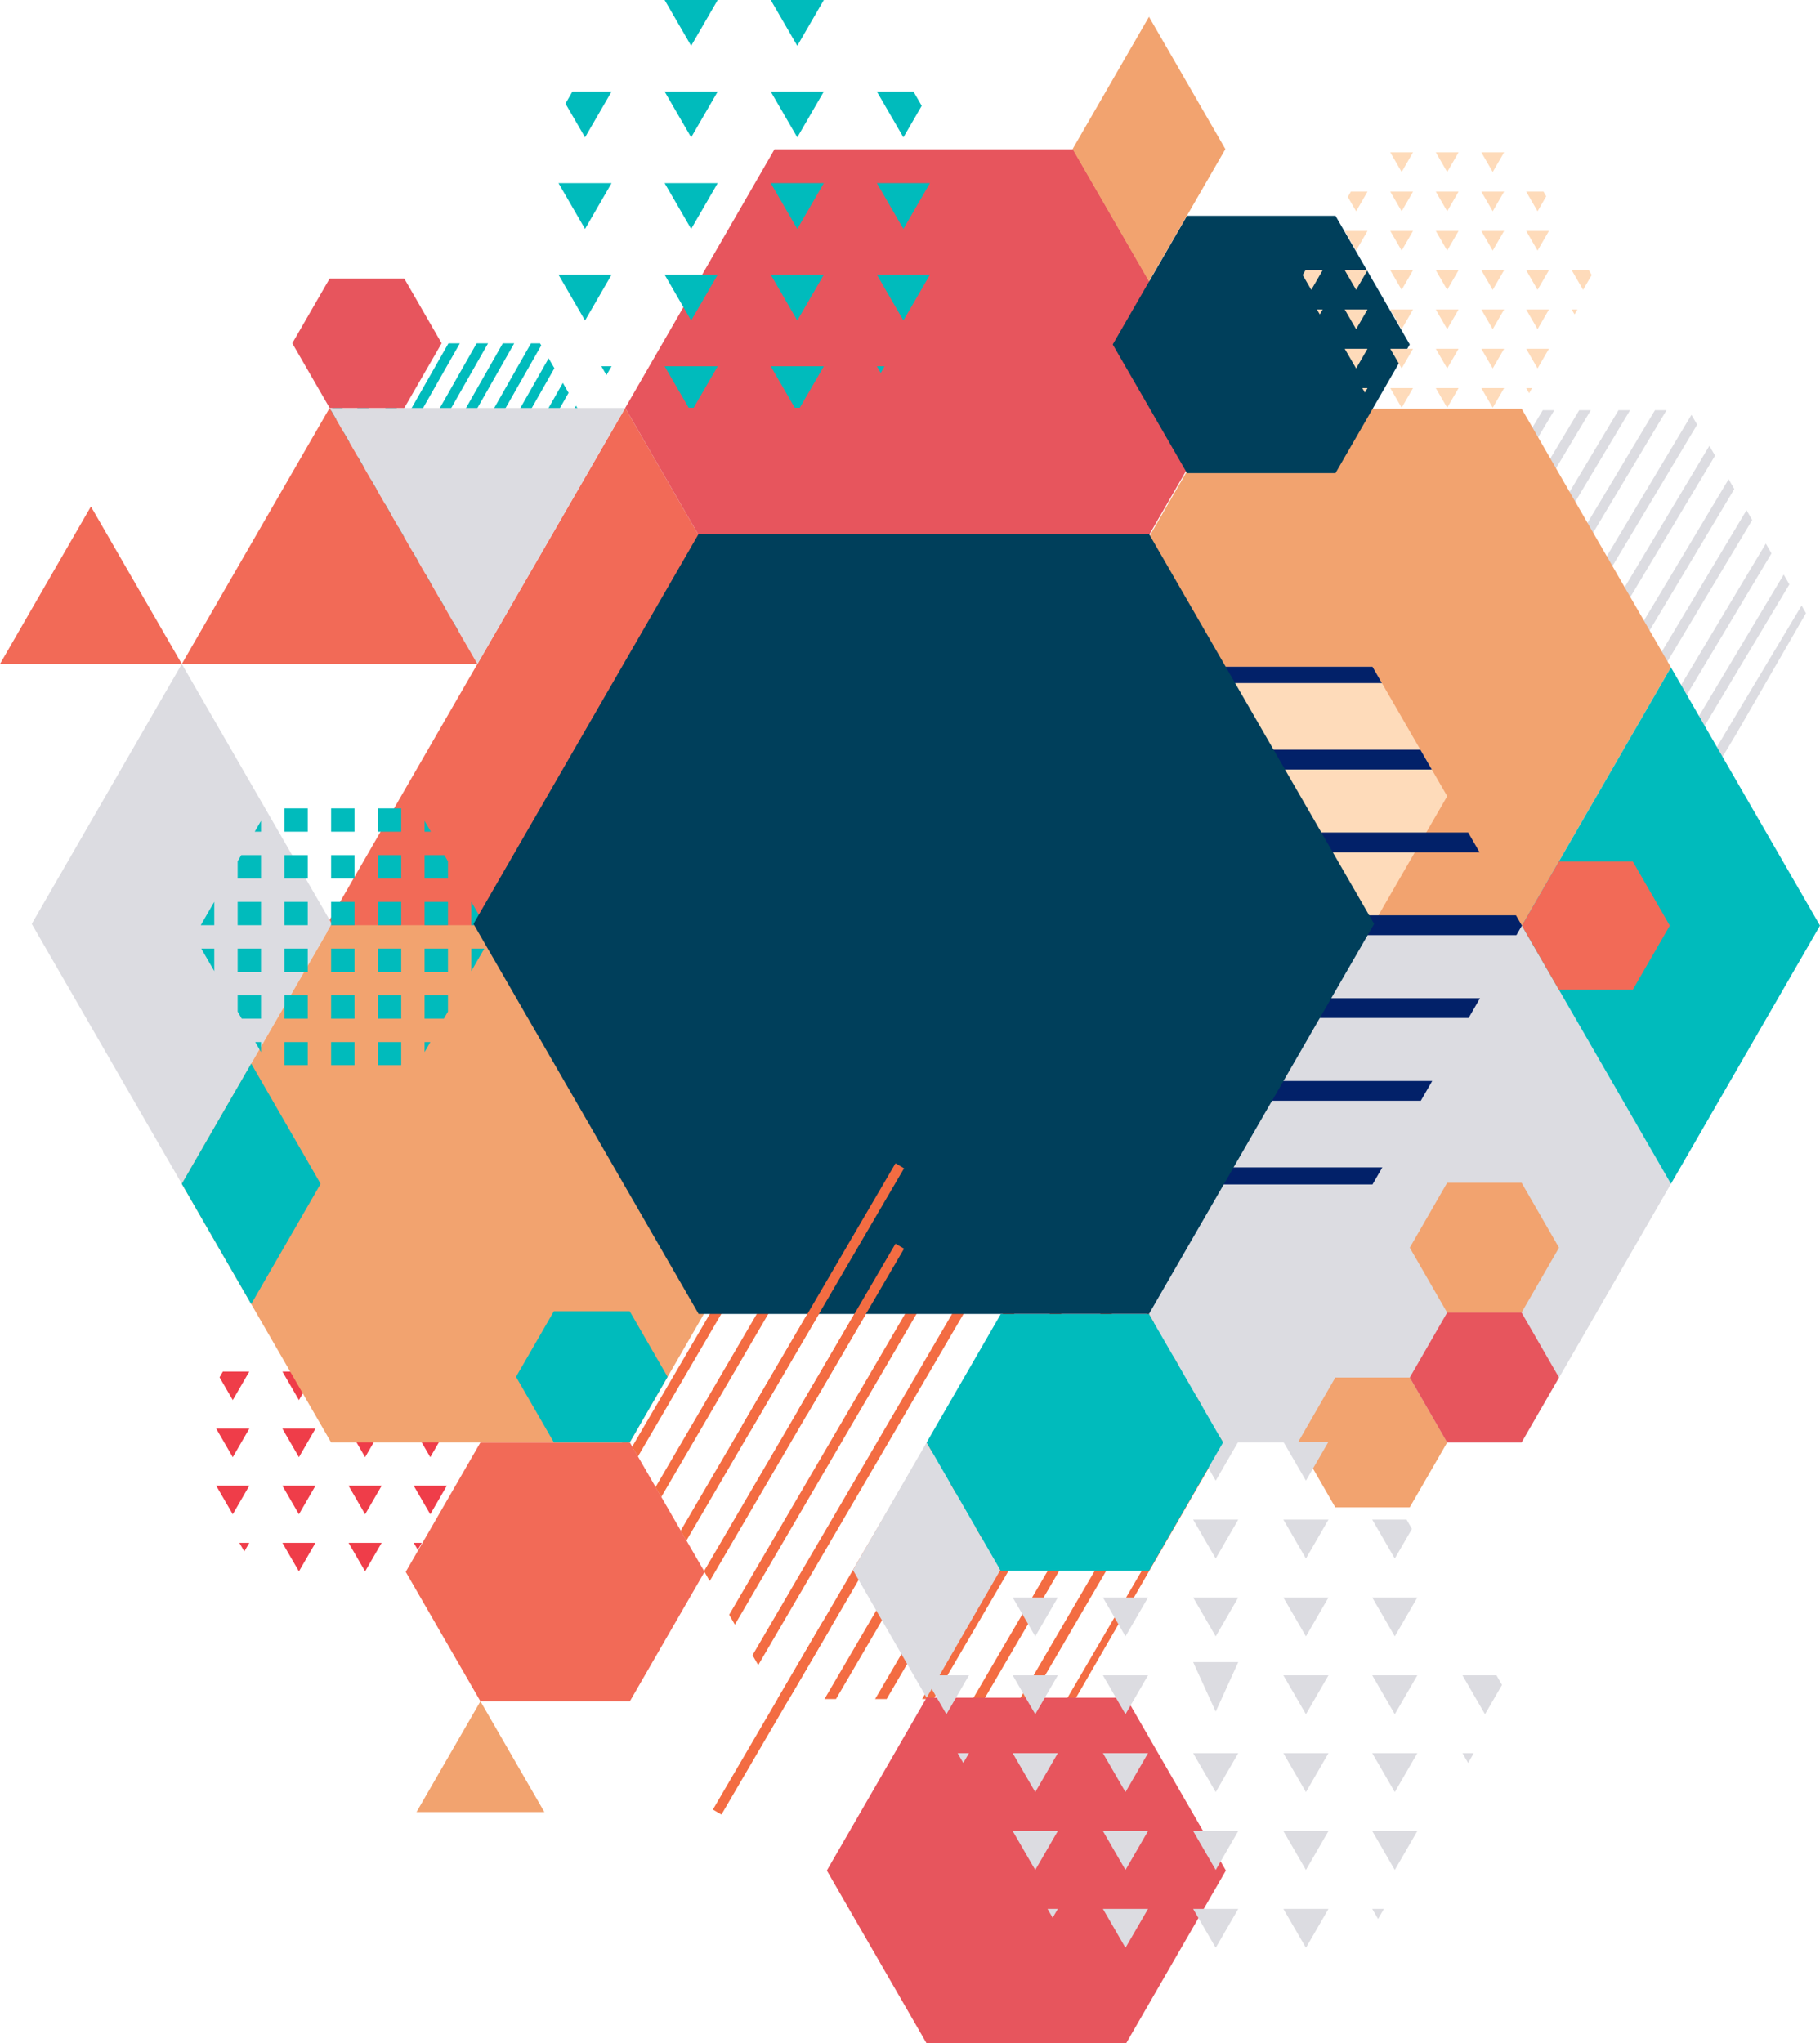 <?xml version="1.0" encoding="utf-8"?>
<!-- Generator: Adobe Illustrator 17.0.0, SVG Export Plug-In . SVG Version: 6.00 Build 0)  -->
<!DOCTYPE svg PUBLIC "-//W3C//DTD SVG 1.1//EN" "http://www.w3.org/Graphics/SVG/1.1/DTD/svg11.dtd">
<svg version="1.1" id="Layer_1" xmlns="http://www.w3.org/2000/svg" xmlns:xlink="http://www.w3.org/1999/xlink" x="0px" y="0px"
	 width="366.991px" height="411.979px" viewBox="0 0 366.991 411.979" enable-background="new 0 0 366.991 411.979"
	 xml:space="preserve">
<g>
	<g>
		<g>
			<defs>
				<polygon id="SVGID_1_" points="108.889,69.229 126.068,98.984 108.889,128.739 74.531,128.739 57.352,98.984 74.531,69.229 				
					"/>
			</defs>
			<clipPath id="SVGID_2_">
				<use xlink:href="#SVGID_1_"  overflow="visible"/>
			</clipPath>
			
				<line clip-path="url(#SVGID_2_)" fill="none" stroke="#00BBBC" stroke-width="2" stroke-miterlimit="10" x1="166.096" y1="92.349" x2="69.69" y2="261.757"/>
			
				<line clip-path="url(#SVGID_2_)" fill="none" stroke="#00BBBC" stroke-width="2" stroke-miterlimit="10" x1="157.817" y1="87.638" x2="61.412" y2="257.046"/>
			
				<line clip-path="url(#SVGID_2_)" fill="none" stroke="#00BBBC" stroke-width="2" stroke-miterlimit="10" x1="149.539" y1="82.927" x2="53.133" y2="252.335"/>
			
				<line clip-path="url(#SVGID_2_)" fill="none" stroke="#00BBBC" stroke-width="2" stroke-miterlimit="10" x1="141.26" y1="78.215" x2="44.854" y2="247.624"/>
			
				<line clip-path="url(#SVGID_2_)" fill="none" stroke="#00BBBC" stroke-width="2" stroke-miterlimit="10" x1="132.981" y1="73.504" x2="36.575" y2="242.912"/>
			
				<line clip-path="url(#SVGID_2_)" fill="none" stroke="#00BBBC" stroke-width="2" stroke-miterlimit="10" x1="199.854" y1="110.065" x2="103.448" y2="279.473"/>
			
				<line clip-path="url(#SVGID_2_)" fill="none" stroke="#00BBBC" stroke-width="2" stroke-miterlimit="10" x1="191.575" y1="105.354" x2="95.17" y2="274.762"/>
			
				<line clip-path="url(#SVGID_2_)" fill="none" stroke="#00BBBC" stroke-width="2" stroke-miterlimit="10" x1="183.296" y1="100.642" x2="86.891" y2="270.05"/>
			
				<line clip-path="url(#SVGID_2_)" fill="none" stroke="#00BBBC" stroke-width="2" stroke-miterlimit="10" x1="175.018" y1="95.931" x2="78.612" y2="265.339"/>
			
				<line clip-path="url(#SVGID_2_)" fill="none" stroke="#00BBBC" stroke-width="2" stroke-miterlimit="10" x1="169.76" y1="95.182" x2="73.354" y2="264.59"/>
			
				<line clip-path="url(#SVGID_2_)" fill="none" stroke="#00BBBC" stroke-width="2" stroke-miterlimit="10" x1="161.481" y1="90.471" x2="65.076" y2="259.878"/>
			
				<line clip-path="url(#SVGID_2_)" fill="none" stroke="#00BBBC" stroke-width="2" stroke-miterlimit="10" x1="153.203" y1="85.759" x2="56.797" y2="255.168"/>
			
				<line clip-path="url(#SVGID_2_)" fill="none" stroke="#00BBBC" stroke-width="2" stroke-miterlimit="10" x1="144.924" y1="81.048" x2="48.519" y2="250.456"/>
			
				<line clip-path="url(#SVGID_2_)" fill="none" stroke="#00BBBC" stroke-width="2" stroke-miterlimit="10" x1="136.645" y1="76.337" x2="40.239" y2="245.745"/>
			
				<line clip-path="url(#SVGID_2_)" fill="none" stroke="#00BBBC" stroke-width="2" stroke-miterlimit="10" x1="203.518" y1="112.898" x2="107.112" y2="282.305"/>
			
				<line clip-path="url(#SVGID_2_)" fill="none" stroke="#00BBBC" stroke-width="2" stroke-miterlimit="10" x1="195.239" y1="108.186" x2="98.833" y2="277.594"/>
			
				<line clip-path="url(#SVGID_2_)" fill="none" stroke="#00BBBC" stroke-width="2" stroke-miterlimit="10" x1="186.96" y1="103.475" x2="90.555" y2="272.883"/>
			
				<line clip-path="url(#SVGID_2_)" fill="none" stroke="#00BBBC" stroke-width="2" stroke-miterlimit="10" x1="178.682" y1="98.764" x2="82.276" y2="268.172"/>
			
				<line clip-path="url(#SVGID_2_)" fill="none" stroke="#00BBBC" stroke-width="2" stroke-miterlimit="10" x1="95.398" y1="53.238" x2="-1.007" y2="222.647"/>
			
				<line clip-path="url(#SVGID_2_)" fill="none" stroke="#00BBBC" stroke-width="2" stroke-miterlimit="10" x1="87.12" y1="48.527" x2="-9.286" y2="217.935"/>
			
				<line clip-path="url(#SVGID_2_)" fill="none" stroke="#00BBBC" stroke-width="2" stroke-miterlimit="10" x1="78.842" y1="43.816" x2="-17.565" y2="213.224"/>
			
				<line clip-path="url(#SVGID_2_)" fill="none" stroke="#00BBBC" stroke-width="2" stroke-miterlimit="10" x1="70.563" y1="39.105" x2="-25.843" y2="208.513"/>
			
				<line clip-path="url(#SVGID_2_)" fill="none" stroke="#00BBBC" stroke-width="2" stroke-miterlimit="10" x1="62.284" y1="34.394" x2="-34.122" y2="203.801"/>
			
				<line clip-path="url(#SVGID_2_)" fill="none" stroke="#00BBBC" stroke-width="2" stroke-miterlimit="10" x1="129.156" y1="70.954" x2="32.751" y2="240.362"/>
			
				<line clip-path="url(#SVGID_2_)" fill="none" stroke="#00BBBC" stroke-width="2" stroke-miterlimit="10" x1="120.878" y1="66.243" x2="24.472" y2="235.65"/>
			
				<line clip-path="url(#SVGID_2_)" fill="none" stroke="#00BBBC" stroke-width="2" stroke-miterlimit="10" x1="112.6" y1="61.531" x2="16.193" y2="230.94"/>
			
				<line clip-path="url(#SVGID_2_)" fill="none" stroke="#00BBBC" stroke-width="2" stroke-miterlimit="10" x1="104.32" y1="56.82" x2="7.914" y2="226.229"/>
			
				<line clip-path="url(#SVGID_2_)" fill="none" stroke="#00BBBC" stroke-width="2" stroke-miterlimit="10" x1="99.063" y1="56.071" x2="2.657" y2="225.479"/>
			
				<line clip-path="url(#SVGID_2_)" fill="none" stroke="#00BBBC" stroke-width="2" stroke-miterlimit="10" x1="90.784" y1="51.36" x2="-5.622" y2="220.768"/>
			
				<line clip-path="url(#SVGID_2_)" fill="none" stroke="#00BBBC" stroke-width="2" stroke-miterlimit="10" x1="82.506" y1="46.648" x2="-13.9" y2="216.057"/>
			
				<line clip-path="url(#SVGID_2_)" fill="none" stroke="#00BBBC" stroke-width="2" stroke-miterlimit="10" x1="74.227" y1="41.938" x2="-22.179" y2="211.345"/>
			
				<line clip-path="url(#SVGID_2_)" fill="none" stroke="#00BBBC" stroke-width="2" stroke-miterlimit="10" x1="65.948" y1="37.226" x2="-30.458" y2="206.634"/>
			
				<line clip-path="url(#SVGID_2_)" fill="none" stroke="#00BBBC" stroke-width="2" stroke-miterlimit="10" x1="124.542" y1="69.075" x2="28.136" y2="238.483"/>
			
				<line clip-path="url(#SVGID_2_)" fill="none" stroke="#00BBBC" stroke-width="2" stroke-miterlimit="10" x1="116.263" y1="64.364" x2="19.857" y2="233.772"/>
			
				<line clip-path="url(#SVGID_2_)" fill="none" stroke="#00BBBC" stroke-width="2" stroke-miterlimit="10" x1="107.984" y1="59.653" x2="11.578" y2="229.061"/>
		</g>
	</g>
	<polygon fill="#F26A57" points="126.068,291.99 186.615,187.12 126.068,82.25 65.521,187.12 	"/>
	<g>
		<g>
			<defs>
				<polygon id="SVGID_3_" points="340.538,82.706 364.164,123.627 340.538,164.548 293.286,164.548 269.661,123.627 
					293.286,82.706 				"/>
			</defs>
			<clipPath id="SVGID_4_">
				<use xlink:href="#SVGID_3_"  overflow="visible"/>
			</clipPath>
			
				<line clip-path="url(#SVGID_4_)" fill="none" stroke="#DCDCE1" stroke-width="2" stroke-miterlimit="10" x1="421.212" y1="117.025" x2="283.458" y2="346.985"/>
			
				<line clip-path="url(#SVGID_4_)" fill="none" stroke="#DCDCE1" stroke-width="2" stroke-miterlimit="10" x1="409.974" y1="110.293" x2="272.22" y2="340.253"/>
			
				<line clip-path="url(#SVGID_4_)" fill="none" stroke="#DCDCE1" stroke-width="2" stroke-miterlimit="10" x1="398.736" y1="103.561" x2="260.982" y2="333.522"/>
			
				<line clip-path="url(#SVGID_4_)" fill="none" stroke="#DCDCE1" stroke-width="2" stroke-miterlimit="10" x1="387.499" y1="96.829" x2="249.745" y2="326.79"/>
			
				<line clip-path="url(#SVGID_4_)" fill="none" stroke="#DCDCE1" stroke-width="2" stroke-miterlimit="10" x1="376.261" y1="90.098" x2="238.507" y2="320.058"/>
			
				<line clip-path="url(#SVGID_4_)" fill="none" stroke="#DCDCE1" stroke-width="2" stroke-miterlimit="10" x1="467.082" y1="142.419" x2="329.328" y2="372.38"/>
			
				<line clip-path="url(#SVGID_4_)" fill="none" stroke="#DCDCE1" stroke-width="2" stroke-miterlimit="10" x1="455.844" y1="135.688" x2="318.09" y2="365.648"/>
			
				<line clip-path="url(#SVGID_4_)" fill="none" stroke="#DCDCE1" stroke-width="2" stroke-miterlimit="10" x1="444.606" y1="128.956" x2="306.852" y2="358.916"/>
			
				<line clip-path="url(#SVGID_4_)" fill="none" stroke="#DCDCE1" stroke-width="2" stroke-miterlimit="10" x1="433.368" y1="122.224" x2="295.614" y2="352.184"/>
			
				<line clip-path="url(#SVGID_4_)" fill="none" stroke="#DCDCE1" stroke-width="2" stroke-miterlimit="10" x1="426.163" y1="121.032" x2="288.409" y2="350.992"/>
			
				<line clip-path="url(#SVGID_4_)" fill="none" stroke="#DCDCE1" stroke-width="2" stroke-miterlimit="10" x1="414.925" y1="114.3" x2="277.171" y2="344.261"/>
			
				<line clip-path="url(#SVGID_4_)" fill="none" stroke="#DCDCE1" stroke-width="2" stroke-miterlimit="10" x1="403.687" y1="107.568" x2="265.933" y2="337.529"/>
			
				<line clip-path="url(#SVGID_4_)" fill="none" stroke="#DCDCE1" stroke-width="2" stroke-miterlimit="10" x1="392.449" y1="100.837" x2="254.695" y2="330.797"/>
			
				<line clip-path="url(#SVGID_4_)" fill="none" stroke="#DCDCE1" stroke-width="2" stroke-miterlimit="10" x1="381.211" y1="94.105" x2="243.457" y2="324.065"/>
			
				<line clip-path="url(#SVGID_4_)" fill="none" stroke="#DCDCE1" stroke-width="2" stroke-miterlimit="10" x1="472.033" y1="146.427" x2="334.278" y2="376.387"/>
			
				<line clip-path="url(#SVGID_4_)" fill="none" stroke="#DCDCE1" stroke-width="2" stroke-miterlimit="10" x1="460.795" y1="139.695" x2="323.04" y2="369.655"/>
			
				<line clip-path="url(#SVGID_4_)" fill="none" stroke="#DCDCE1" stroke-width="2" stroke-miterlimit="10" x1="449.557" y1="132.963" x2="311.803" y2="362.923"/>
			
				<line clip-path="url(#SVGID_4_)" fill="none" stroke="#DCDCE1" stroke-width="2" stroke-miterlimit="10" x1="438.319" y1="126.231" x2="300.565" y2="356.191"/>
			
				<line clip-path="url(#SVGID_4_)" fill="none" stroke="#DCDCE1" stroke-width="2" stroke-miterlimit="10" x1="325.21" y1="61.079" x2="187.456" y2="291.04"/>
			
				<line clip-path="url(#SVGID_4_)" fill="none" stroke="#DCDCE1" stroke-width="2" stroke-miterlimit="10" x1="313.973" y1="54.347" x2="176.219" y2="284.308"/>
			
				<line clip-path="url(#SVGID_4_)" fill="none" stroke="#DCDCE1" stroke-width="2" stroke-miterlimit="10" x1="302.735" y1="47.615" x2="164.981" y2="277.576"/>
			
				<line clip-path="url(#SVGID_4_)" fill="none" stroke="#DCDCE1" stroke-width="2" stroke-miterlimit="10" x1="291.497" y1="40.884" x2="153.743" y2="270.844"/>
			
				<line clip-path="url(#SVGID_4_)" fill="none" stroke="#DCDCE1" stroke-width="2" stroke-miterlimit="10" x1="280.259" y1="34.152" x2="142.505" y2="264.112"/>
			
				<line clip-path="url(#SVGID_4_)" fill="none" stroke="#DCDCE1" stroke-width="2" stroke-miterlimit="10" x1="371.081" y1="86.474" x2="233.326" y2="316.434"/>
			
				<line clip-path="url(#SVGID_4_)" fill="none" stroke="#DCDCE1" stroke-width="2" stroke-miterlimit="10" x1="359.842" y1="79.742" x2="222.088" y2="309.702"/>
			
				<line clip-path="url(#SVGID_4_)" fill="none" stroke="#DCDCE1" stroke-width="2" stroke-miterlimit="10" x1="348.604" y1="73.01" x2="210.851" y2="302.97"/>
			
				<line clip-path="url(#SVGID_4_)" fill="none" stroke="#DCDCE1" stroke-width="2" stroke-miterlimit="10" x1="337.367" y1="66.278" x2="199.613" y2="296.238"/>
			
				<line clip-path="url(#SVGID_4_)" fill="none" stroke="#DCDCE1" stroke-width="2" stroke-miterlimit="10" x1="330.161" y1="65.087" x2="192.407" y2="295.047"/>
			
				<line clip-path="url(#SVGID_4_)" fill="none" stroke="#DCDCE1" stroke-width="2" stroke-miterlimit="10" x1="318.923" y1="58.354" x2="181.169" y2="288.315"/>
			
				<line clip-path="url(#SVGID_4_)" fill="none" stroke="#DCDCE1" stroke-width="2" stroke-miterlimit="10" x1="307.685" y1="51.623" x2="169.932" y2="281.583"/>
			
				<line clip-path="url(#SVGID_4_)" fill="none" stroke="#DCDCE1" stroke-width="2" stroke-miterlimit="10" x1="296.448" y1="44.891" x2="158.694" y2="274.851"/>
			
				<line clip-path="url(#SVGID_4_)" fill="none" stroke="#DCDCE1" stroke-width="2" stroke-miterlimit="10" x1="285.21" y1="38.159" x2="147.456" y2="268.119"/>
			
				<line clip-path="url(#SVGID_4_)" fill="none" stroke="#DCDCE1" stroke-width="2" stroke-miterlimit="10" x1="364.793" y1="83.749" x2="227.039" y2="313.709"/>
			
				<line clip-path="url(#SVGID_4_)" fill="none" stroke="#DCDCE1" stroke-width="2" stroke-miterlimit="10" x1="353.556" y1="77.017" x2="215.801" y2="306.978"/>
			
				<line clip-path="url(#SVGID_4_)" fill="none" stroke="#DCDCE1" stroke-width="2" stroke-miterlimit="10" x1="342.317" y1="70.285" x2="204.564" y2="300.246"/>
		</g>
	</g>
	<polygon fill="#F2A36F" points="306.825,82.409 336.931,134.555 306.825,186.7 246.613,186.7 216.507,134.555 246.613,82.409 	"/>
	<polygon fill="#FEDBBA" points="276.757,134.438 291.821,160.528 276.757,186.62 246.63,186.62 231.566,160.528 246.63,134.438 	
		"/>
	<g>
		<g>
			<defs>
				<polygon id="SVGID_5_" points="216.822,238.685 246.809,290.625 216.822,342.564 156.847,342.564 126.859,290.625 
					156.847,238.685 				"/>
			</defs>
			<clipPath id="SVGID_6_">
				<use xlink:href="#SVGID_5_"  overflow="visible"/>
			</clipPath>
			
				<line clip-path="url(#SVGID_6_)" fill="none" stroke="#F36C42" stroke-width="2" stroke-miterlimit="10" x1="324.149" y1="276.507" x2="148.624" y2="576.688"/>
			
				<line clip-path="url(#SVGID_6_)" fill="none" stroke="#F36C42" stroke-width="2" stroke-miterlimit="10" x1="309.479" y1="267.929" x2="133.954" y2="568.11"/>
			
				<line clip-path="url(#SVGID_6_)" fill="none" stroke="#F36C42" stroke-width="2" stroke-miterlimit="10" x1="294.81" y1="259.352" x2="119.284" y2="559.532"/>
			
				<line clip-path="url(#SVGID_6_)" fill="none" stroke="#F36C42" stroke-width="2" stroke-miterlimit="10" x1="280.141" y1="250.774" x2="104.615" y2="550.955"/>
			
				<line clip-path="url(#SVGID_6_)" fill="none" stroke="#F36C42" stroke-width="2" stroke-miterlimit="10" x1="265.471" y1="242.196" x2="89.945" y2="542.377"/>
			
				<line clip-path="url(#SVGID_6_)" fill="#022169" stroke="#007481" stroke-width="2" stroke-miterlimit="10" x1="383.997" y1="308.816" x2="208.471" y2="608.997"/>
			
				<line clip-path="url(#SVGID_6_)" fill="none" stroke="#F36C42" stroke-width="2" stroke-miterlimit="10" x1="369.328" y1="300.239" x2="193.802" y2="600.42"/>
			
				<line clip-path="url(#SVGID_6_)" fill="none" stroke="#F36C42" stroke-width="2" stroke-miterlimit="10" x1="354.658" y1="291.661" x2="179.132" y2="591.842"/>
			
				<line clip-path="url(#SVGID_6_)" fill="none" stroke="#F36C42" stroke-width="2" stroke-miterlimit="10" x1="339.989" y1="283.084" x2="164.463" y2="583.264"/>
			
				<line clip-path="url(#SVGID_6_)" fill="none" stroke="#F36C42" stroke-width="2" stroke-miterlimit="10" x1="330.625" y1="281.637" x2="155.1" y2="581.817"/>
			
				<line clip-path="url(#SVGID_6_)" fill="none" stroke="#F36C42" stroke-width="2" stroke-miterlimit="10" x1="315.957" y1="273.059" x2="140.431" y2="573.24"/>
			
				<line clip-path="url(#SVGID_6_)" fill="none" stroke="#F36C42" stroke-width="2" stroke-miterlimit="10" x1="301.287" y1="264.482" x2="125.761" y2="564.662"/>
			
				<line clip-path="url(#SVGID_6_)" fill="none" stroke="#F36C42" stroke-width="2" stroke-miterlimit="10" x1="286.617" y1="255.904" x2="111.092" y2="556.085"/>
			
				<line clip-path="url(#SVGID_6_)" fill="none" stroke="#F36C42" stroke-width="2" stroke-miterlimit="10" x1="271.948" y1="247.326" x2="96.422" y2="547.507"/>
			
				<line clip-path="url(#SVGID_6_)" fill="#022169" stroke="#007481" stroke-width="2" stroke-miterlimit="10" x1="390.474" y1="313.946" x2="214.948" y2="614.127"/>
			
				<line clip-path="url(#SVGID_6_)" fill="#022169" stroke="#007481" stroke-width="2" stroke-miterlimit="10" x1="375.804" y1="305.369" x2="200.278" y2="605.55"/>
			
				<line clip-path="url(#SVGID_6_)" fill="none" stroke="#F36C42" stroke-width="2" stroke-miterlimit="10" x1="361.135" y1="296.791" x2="185.609" y2="596.972"/>
			
				<line clip-path="url(#SVGID_6_)" fill="none" stroke="#F36C42" stroke-width="2" stroke-miterlimit="10" x1="346.465" y1="288.213" x2="170.939" y2="588.394"/>
			
				<line clip-path="url(#SVGID_6_)" fill="none" stroke="#F36C42" stroke-width="2" stroke-miterlimit="10" x1="198.854" y1="205.257" x2="23.328" y2="505.438"/>
			
				<line clip-path="url(#SVGID_6_)" fill="none" stroke="#F36C42" stroke-width="2" stroke-miterlimit="10" x1="184.185" y1="196.679" x2="8.659" y2="496.86"/>
			
				<line clip-path="url(#SVGID_6_)" fill="none" stroke="#F36C42" stroke-width="2" stroke-miterlimit="10" x1="169.515" y1="188.102" x2="-6.011" y2="488.282"/>
			
				<line clip-path="url(#SVGID_6_)" fill="none" stroke="#F36C42" stroke-width="2" stroke-miterlimit="10" x1="154.846" y1="179.524" x2="-20.68" y2="479.705"/>
			
				<line clip-path="url(#SVGID_6_)" fill="none" stroke="#F36C42" stroke-width="2" stroke-miterlimit="10" x1="140.176" y1="170.946" x2="-35.35" y2="471.127"/>
			
				<line clip-path="url(#SVGID_6_)" fill="none" stroke="#F36C42" stroke-width="2" stroke-miterlimit="10" x1="258.702" y1="237.566" x2="83.176" y2="537.747"/>
			
				<line clip-path="url(#SVGID_6_)" fill="none" stroke="#F36C42" stroke-width="2" stroke-miterlimit="10" x1="244.033" y1="228.989" x2="68.507" y2="529.169"/>
			
				<line clip-path="url(#SVGID_6_)" fill="none" stroke="#F36C42" stroke-width="2" stroke-miterlimit="10" x1="229.363" y1="220.411" x2="53.838" y2="520.592"/>
			
				<line clip-path="url(#SVGID_6_)" fill="none" stroke="#F36C42" stroke-width="2" stroke-miterlimit="10" x1="214.694" y1="211.834" x2="39.168" y2="512.014"/>
			
				<line clip-path="url(#SVGID_6_)" fill="none" stroke="#F36C42" stroke-width="2" stroke-miterlimit="10" x1="205.331" y1="210.387" x2="29.805" y2="510.567"/>
			
				<line clip-path="url(#SVGID_6_)" fill="none" stroke="#F36C42" stroke-width="2" stroke-miterlimit="10" x1="190.661" y1="201.809" x2="15.136" y2="501.99"/>
			
				<line clip-path="url(#SVGID_6_)" fill="none" stroke="#F36C42" stroke-width="2" stroke-miterlimit="10" x1="175.992" y1="193.232" x2="0.466" y2="493.412"/>
			
				<line clip-path="url(#SVGID_6_)" fill="none" stroke="#F36C42" stroke-width="2" stroke-miterlimit="10" x1="161.322" y1="184.653" x2="-14.203" y2="484.835"/>
			
				<line clip-path="url(#SVGID_6_)" fill="none" stroke="#F36C42" stroke-width="2" stroke-miterlimit="10" x1="146.653" y1="176.076" x2="-28.873" y2="476.257"/>
			
				<line clip-path="url(#SVGID_6_)" fill="none" stroke="#F36C42" stroke-width="2" stroke-miterlimit="10" x1="250.509" y1="234.119" x2="74.983" y2="534.299"/>
			
				<line clip-path="url(#SVGID_6_)" fill="none" stroke="#F36C42" stroke-width="2" stroke-miterlimit="10" x1="235.84" y1="225.541" x2="60.314" y2="525.722"/>
			
				<line clip-path="url(#SVGID_6_)" fill="none" stroke="#F36C42" stroke-width="2" stroke-miterlimit="10" x1="221.17" y1="216.963" x2="45.645" y2="517.144"/>
		</g>
	</g>
	<polygon fill="#DCDCE1" points="36.661,238.685 66.919,186.277 36.661,133.869 6.403,186.277 	"/>
	<polygon fill="#DCDCE1" points="96.266,133.869 126.068,82.25 66.464,82.25 	"/>
	<polygon fill="#F26A57" points="66.464,82.25 96.266,133.869 36.661,133.869 	"/>
	<polygon fill="#F26A57" points="18.331,102.12 36.661,133.869 0,133.869 	"/>
	<polygon fill="#F2A36F" points="96.878,343.017 109.771,365.35 83.984,365.35 	"/>
	<polygon fill="#DCDCE1" points="306.825,186.54 336.931,238.685 306.825,290.83 246.613,290.83 216.507,238.685 246.613,186.54 	
		"/>
	<polygon fill="#E7555D" points="216.386,30.105 246.492,82.25 216.386,134.395 156.174,134.395 126.068,82.25 156.174,30.105 	"/>
	<polygon fill="#E7555D" points="81.522,56.171 89.051,69.21 81.522,82.25 66.466,82.25 58.938,69.21 66.466,56.171 	"/>
	<polygon fill="#00BBBC" points="336.931,238.685 366.991,186.62 336.931,134.555 306.871,186.62 	"/>
	<polygon fill="#F26A57" points="329.247,173.701 336.705,186.62 329.247,199.538 314.329,199.538 306.871,186.62 314.329,173.701 	
		"/>
	<polygon fill="#003F5B" points="269.296,43.515 284.269,69.449 269.296,95.384 239.35,95.384 224.376,69.449 239.35,43.515 	"/>
	<polygon fill="#F2A36F" points="306.818,238.47 314.365,251.56 306.807,264.65 291.807,264.65 284.269,251.56 291.807,238.47 	"/>
	<polygon fill="#F2A36F" points="284.269,277.74 291.815,290.83 284.258,303.92 269.258,303.92 261.72,290.83 269.258,277.74 	"/>
	<polygon fill="#E7555D" points="306.818,264.65 314.365,277.74 306.807,290.83 291.807,290.83 284.269,277.74 291.807,264.65 	"/>
	<polygon fill="#DCDCE1" points="186.848,342.296 201.705,316.563 186.848,290.83 171.991,316.563 	"/>
	<polygon fill="#F2A36F" points="231.684,3.381 216.28,30.062 231.684,56.743 247.088,30.062 	"/>
	<polygon fill="#F26A57" points="96.875,343.017 81.811,316.923 96.875,290.83 127.006,290.83 142.071,316.923 127.006,343.017 	"/>
	<polygon fill="#E7555D" points="227.074,342.295 247.19,377.137 227.074,411.979 186.842,411.979 166.726,377.137 186.842,342.295 
			"/>
	<g>
		<g>
			<defs>
				<polygon id="SVGID_7_" points="81.669,264.921 96.681,290.922 81.669,316.923 51.646,316.923 36.634,290.922 51.646,264.921 
									"/>
			</defs>
			<clipPath id="SVGID_8_">
				<use xlink:href="#SVGID_7_"  overflow="visible"/>
			</clipPath>
			<polygon clip-path="url(#SVGID_8_)" fill="#EF3D49" points="103.44,265.021 96.769,265.021 100.104,270.776 			"/>
			<polygon clip-path="url(#SVGID_8_)" fill="#EF3D49" points="90.098,265.021 83.426,265.021 86.762,270.776 			"/>
			<polygon clip-path="url(#SVGID_8_)" fill="#EF3D49" points="76.956,265.021 70.285,265.021 73.621,270.776 			"/>
			<polygon clip-path="url(#SVGID_8_)" fill="#EF3D49" points="63.613,265.021 56.942,265.021 60.277,270.776 			"/>
			<polygon clip-path="url(#SVGID_8_)" fill="#EF3D49" points="50.271,265.021 43.6,265.021 46.935,270.776 			"/>
			<polygon clip-path="url(#SVGID_8_)" fill="#EF3D49" points="36.928,265.021 30.256,265.021 33.592,270.776 			"/>
			<polygon clip-path="url(#SVGID_8_)" fill="#EF3D49" points="23.787,265.021 17.115,265.021 20.451,270.776 			"/>
			<polygon clip-path="url(#SVGID_8_)" fill="#EF3D49" points="10.443,265.021 3.772,265.021 7.108,270.776 			"/>
			<polygon clip-path="url(#SVGID_8_)" fill="#EF3D49" points="103.44,276.532 96.769,276.532 100.104,282.288 			"/>
			<polygon clip-path="url(#SVGID_8_)" fill="#EF3D49" points="90.098,276.532 83.426,276.532 86.762,282.288 			"/>
			<polygon clip-path="url(#SVGID_8_)" fill="#EF3D49" points="76.956,276.532 70.285,276.532 73.621,282.288 			"/>
			<polygon clip-path="url(#SVGID_8_)" fill="#EF3D49" points="63.613,276.532 56.942,276.532 60.277,282.288 			"/>
			<polygon clip-path="url(#SVGID_8_)" fill="#EF3D49" points="50.271,276.532 43.6,276.532 46.935,282.288 			"/>
			<polygon clip-path="url(#SVGID_8_)" fill="#EF3D49" points="36.928,276.532 30.256,276.532 33.592,282.288 			"/>
			<polygon clip-path="url(#SVGID_8_)" fill="#EF3D49" points="23.787,276.532 17.115,276.532 20.451,282.288 			"/>
			<polygon clip-path="url(#SVGID_8_)" fill="#EF3D49" points="10.443,276.532 3.772,276.532 7.108,282.288 			"/>
			<polygon clip-path="url(#SVGID_8_)" fill="#EF3D49" points="103.44,288.045 96.769,288.045 100.104,293.8 			"/>
			<polygon clip-path="url(#SVGID_8_)" fill="#EF3D49" points="90.098,288.045 83.426,288.045 86.762,293.8 			"/>
			<polygon clip-path="url(#SVGID_8_)" fill="#EF3D49" points="76.956,288.045 70.285,288.045 73.62,293.8 			"/>
			<polygon clip-path="url(#SVGID_8_)" fill="#EF3D49" points="63.613,288.045 56.942,288.045 60.277,293.8 			"/>
			<polygon clip-path="url(#SVGID_8_)" fill="#EF3D49" points="50.271,288.045 43.6,288.045 46.935,293.8 			"/>
			<polygon clip-path="url(#SVGID_8_)" fill="#EF3D49" points="36.928,288.045 30.256,288.045 33.592,293.8 			"/>
			<polygon clip-path="url(#SVGID_8_)" fill="#EF3D49" points="23.787,288.045 17.115,288.045 20.451,293.8 			"/>
			<polygon clip-path="url(#SVGID_8_)" fill="#EF3D49" points="10.443,288.045 3.772,288.045 7.108,293.8 			"/>
			<polygon clip-path="url(#SVGID_8_)" fill="#EF3D49" points="103.44,299.557 96.769,299.557 100.104,305.313 			"/>
			<polygon clip-path="url(#SVGID_8_)" fill="#EF3D49" points="90.098,299.557 83.426,299.557 86.762,305.313 			"/>
			<polygon clip-path="url(#SVGID_8_)" fill="#EF3D49" points="76.956,299.557 70.285,299.557 73.621,305.313 			"/>
			<polygon clip-path="url(#SVGID_8_)" fill="#EF3D49" points="63.613,299.557 56.942,299.557 60.277,305.313 			"/>
			<polygon clip-path="url(#SVGID_8_)" fill="#EF3D49" points="50.271,299.557 43.6,299.557 46.935,305.313 			"/>
			<polygon clip-path="url(#SVGID_8_)" fill="#EF3D49" points="36.928,299.557 30.256,299.557 33.592,305.313 			"/>
			<polygon clip-path="url(#SVGID_8_)" fill="#EF3D49" points="23.787,299.557 17.115,299.557 20.451,305.313 			"/>
			<polygon clip-path="url(#SVGID_8_)" fill="#EF3D49" points="10.443,299.557 3.772,299.557 7.108,305.313 			"/>
			<polygon clip-path="url(#SVGID_8_)" fill="#EF3D49" points="103.44,311.068 96.769,311.068 100.104,316.824 			"/>
			<polygon clip-path="url(#SVGID_8_)" fill="#EF3D49" points="90.098,311.068 83.426,311.068 86.762,316.824 			"/>
			<polygon clip-path="url(#SVGID_8_)" fill="#EF3D49" points="76.956,311.068 70.285,311.068 73.621,316.824 			"/>
			<polygon clip-path="url(#SVGID_8_)" fill="#EF3D49" points="63.613,311.068 56.942,311.068 60.277,316.824 			"/>
			<polygon clip-path="url(#SVGID_8_)" fill="#EF3D49" points="50.271,311.068 43.6,311.068 46.935,316.824 			"/>
			<polygon clip-path="url(#SVGID_8_)" fill="#EF3D49" points="36.928,311.068 30.256,311.068 33.592,316.824 			"/>
			<polygon clip-path="url(#SVGID_8_)" fill="#EF3D49" points="23.787,311.068 17.115,311.068 20.451,316.824 			"/>
			<polygon clip-path="url(#SVGID_8_)" fill="#EF3D49" points="10.443,311.068 3.772,311.068 7.108,316.824 			"/>
			<polygon clip-path="url(#SVGID_8_)" fill="#EF3D49" points="103.44,322.58 96.769,322.58 100.104,328.336 			"/>
			<polygon clip-path="url(#SVGID_8_)" fill="#EF3D49" points="90.098,322.58 83.426,322.58 86.762,328.336 			"/>
			<polygon clip-path="url(#SVGID_8_)" fill="#EF3D49" points="76.956,322.58 70.285,322.58 73.62,328.336 			"/>
			<polygon clip-path="url(#SVGID_8_)" fill="#EF3D49" points="63.613,322.58 56.942,322.58 60.277,328.336 			"/>
			<polygon clip-path="url(#SVGID_8_)" fill="#EF3D49" points="50.271,322.58 43.6,322.58 46.935,328.336 			"/>
			<polygon clip-path="url(#SVGID_8_)" fill="#EF3D49" points="36.928,322.58 30.256,322.58 33.592,328.336 			"/>
			<polygon clip-path="url(#SVGID_8_)" fill="#EF3D49" points="23.787,322.58 17.115,322.58 20.451,328.336 			"/>
			<polygon clip-path="url(#SVGID_8_)" fill="#EF3D49" points="10.443,322.58 3.772,322.58 7.108,328.336 			"/>
			<polygon clip-path="url(#SVGID_8_)" fill="#EF3D49" points="103.44,334.092 96.769,334.092 100.104,339.848 			"/>
			<polygon clip-path="url(#SVGID_8_)" fill="#EF3D49" points="90.098,334.092 83.426,334.092 86.762,339.848 			"/>
			<polygon clip-path="url(#SVGID_8_)" fill="#EF3D49" points="76.956,334.092 70.285,334.092 73.621,339.848 			"/>
			<polygon clip-path="url(#SVGID_8_)" fill="#EF3D49" points="63.613,334.092 56.942,334.092 60.277,339.848 			"/>
			<polygon clip-path="url(#SVGID_8_)" fill="#EF3D49" points="50.271,334.092 43.6,334.092 46.935,339.848 			"/>
			<polygon clip-path="url(#SVGID_8_)" fill="#EF3D49" points="36.928,334.092 30.256,334.092 33.592,339.848 			"/>
			<polygon clip-path="url(#SVGID_8_)" fill="#EF3D49" points="23.787,334.092 17.115,334.092 20.451,339.848 			"/>
			<polygon clip-path="url(#SVGID_8_)" fill="#EF3D49" points="10.443,334.092 3.772,334.092 7.108,339.848 			"/>
			<polygon clip-path="url(#SVGID_8_)" fill="#EF3D49" points="103.44,345.605 96.769,345.605 100.104,351.36 			"/>
			<polygon clip-path="url(#SVGID_8_)" fill="#EF3D49" points="90.098,345.605 83.426,345.605 86.762,351.36 			"/>
			<polygon clip-path="url(#SVGID_8_)" fill="#EF3D49" points="76.956,345.605 70.285,345.605 73.621,351.36 			"/>
			<polygon clip-path="url(#SVGID_8_)" fill="#EF3D49" points="63.613,345.605 56.942,345.605 60.277,351.36 			"/>
			<polygon clip-path="url(#SVGID_8_)" fill="#EF3D49" points="50.271,345.605 43.6,345.605 46.935,351.36 			"/>
			<polygon clip-path="url(#SVGID_8_)" fill="#EF3D49" points="36.928,345.605 30.256,345.605 33.592,351.36 			"/>
			<polygon clip-path="url(#SVGID_8_)" fill="#EF3D49" points="23.787,345.605 17.115,345.605 20.451,351.36 			"/>
			<polygon clip-path="url(#SVGID_8_)" fill="#EF3D49" points="10.443,345.605 3.772,345.605 7.108,351.36 			"/>
			<polygon clip-path="url(#SVGID_8_)" fill="#EF3D49" points="103.44,357.116 96.769,357.116 100.104,362.872 			"/>
			<polygon clip-path="url(#SVGID_8_)" fill="#EF3D49" points="90.098,357.116 83.426,357.116 86.762,362.872 			"/>
			<polygon clip-path="url(#SVGID_8_)" fill="#EF3D49" points="76.956,357.116 70.285,357.116 73.621,362.872 			"/>
			<polygon clip-path="url(#SVGID_8_)" fill="#EF3D49" points="63.613,357.116 56.942,357.116 60.277,362.872 			"/>
			<polygon clip-path="url(#SVGID_8_)" fill="#EF3D49" points="50.271,357.116 43.6,357.116 46.935,362.872 			"/>
			<polygon clip-path="url(#SVGID_8_)" fill="#EF3D49" points="36.928,357.116 30.256,357.116 33.592,362.872 			"/>
			<polygon clip-path="url(#SVGID_8_)" fill="#EF3D49" points="23.787,357.116 17.115,357.116 20.451,362.872 			"/>
			<polygon clip-path="url(#SVGID_8_)" fill="#EF3D49" points="10.443,357.116 3.772,357.116 7.108,362.872 			"/>
			<polygon clip-path="url(#SVGID_8_)" fill="#EF3D49" points="103.44,368.628 96.769,368.628 100.104,374.384 			"/>
			<polygon clip-path="url(#SVGID_8_)" fill="#EF3D49" points="90.098,368.628 83.426,368.628 86.762,374.384 			"/>
			<polygon clip-path="url(#SVGID_8_)" fill="#EF3D49" points="76.956,368.628 70.285,368.628 73.621,374.384 			"/>
			<polygon clip-path="url(#SVGID_8_)" fill="#EF3D49" points="63.613,368.628 56.942,368.628 60.277,374.384 			"/>
			<polygon clip-path="url(#SVGID_8_)" fill="#EF3D49" points="50.271,368.628 43.6,368.628 46.935,374.384 			"/>
			<polygon clip-path="url(#SVGID_8_)" fill="#EF3D49" points="36.928,368.628 30.256,368.628 33.592,374.384 			"/>
			<polygon clip-path="url(#SVGID_8_)" fill="#EF3D49" points="23.787,368.628 17.115,368.628 20.451,374.384 			"/>
			<polygon clip-path="url(#SVGID_8_)" fill="#EF3D49" points="10.443,368.628 3.772,368.628 7.108,374.384 			"/>
			<polygon clip-path="url(#SVGID_8_)" fill="#EF3D49" points="103.44,380.14 96.769,380.14 100.104,385.896 			"/>
			<polygon clip-path="url(#SVGID_8_)" fill="#EF3D49" points="90.098,380.14 83.426,380.14 86.762,385.896 			"/>
			<polygon clip-path="url(#SVGID_8_)" fill="#EF3D49" points="76.956,380.14 70.285,380.14 73.621,385.896 			"/>
			<polygon clip-path="url(#SVGID_8_)" fill="#EF3D49" points="63.613,380.14 56.942,380.14 60.277,385.896 			"/>
			<polygon clip-path="url(#SVGID_8_)" fill="#EF3D49" points="50.271,380.14 43.6,380.14 46.935,385.896 			"/>
			<polygon clip-path="url(#SVGID_8_)" fill="#EF3D49" points="36.928,380.14 30.256,380.14 33.592,385.896 			"/>
			<polygon clip-path="url(#SVGID_8_)" fill="#EF3D49" points="23.787,380.14 17.115,380.14 20.451,385.896 			"/>
			<polygon clip-path="url(#SVGID_8_)" fill="#EF3D49" points="10.443,380.14 3.772,380.14 7.108,385.896 			"/>
		</g>
	</g>
	<g>
		<defs>
			<polygon id="SVGID_9_" points="306.667,30.716 321.518,56.44 306.667,82.164 276.963,82.164 262.112,56.44 276.963,30.716 			"/>
		</defs>
		<clipPath id="SVGID_10_">
			<use xlink:href="#SVGID_9_"  overflow="visible"/>
		</clipPath>
		<polygon clip-path="url(#SVGID_10_)" fill="#FEDBBA" points="303.292,30.716 298.701,30.716 300.997,34.677 		"/>
		<polygon clip-path="url(#SVGID_10_)" fill="#FEDBBA" points="294.11,30.716 289.52,30.716 291.815,34.677 		"/>
		<polygon clip-path="url(#SVGID_10_)" fill="#FEDBBA" points="284.929,30.716 280.339,30.716 282.634,34.677 		"/>
		<polygon clip-path="url(#SVGID_10_)" fill="#FEDBBA" points="312.334,38.638 307.744,38.638 310.039,42.599 		"/>
		<polygon clip-path="url(#SVGID_10_)" fill="#FEDBBA" points="303.292,38.638 298.701,38.638 300.997,42.599 		"/>
		<polygon clip-path="url(#SVGID_10_)" fill="#FEDBBA" points="294.11,38.638 289.52,38.638 291.815,42.599 		"/>
		<polygon clip-path="url(#SVGID_10_)" fill="#FEDBBA" points="284.929,38.638 280.339,38.638 282.634,42.599 		"/>
		<polygon clip-path="url(#SVGID_10_)" fill="#FEDBBA" points="275.748,38.638 271.157,38.638 273.453,42.599 		"/>
		<polygon clip-path="url(#SVGID_10_)" fill="#FEDBBA" points="321.515,46.559 316.925,46.559 319.22,50.52 		"/>
		<polygon clip-path="url(#SVGID_10_)" fill="#FEDBBA" points="312.334,46.559 307.744,46.559 310.039,50.52 		"/>
		<polygon clip-path="url(#SVGID_10_)" fill="#FEDBBA" points="303.292,46.559 298.701,46.559 300.997,50.52 		"/>
		<polygon clip-path="url(#SVGID_10_)" fill="#FEDBBA" points="294.11,46.559 289.52,46.559 291.815,50.52 		"/>
		<polygon clip-path="url(#SVGID_10_)" fill="#FEDBBA" points="284.929,46.559 280.339,46.559 282.634,50.52 		"/>
		<polygon clip-path="url(#SVGID_10_)" fill="#FEDBBA" points="275.748,46.559 271.157,46.559 273.453,50.52 		"/>
		<polygon clip-path="url(#SVGID_10_)" fill="#FEDBBA" points="266.706,46.559 262.115,46.559 264.411,50.52 		"/>
		<polygon clip-path="url(#SVGID_10_)" fill="#FEDBBA" points="321.515,54.48 316.925,54.48 319.22,58.441 		"/>
		<polygon clip-path="url(#SVGID_10_)" fill="#FEDBBA" points="312.334,54.48 307.744,54.48 310.039,58.441 		"/>
		<polygon clip-path="url(#SVGID_10_)" fill="#FEDBBA" points="303.292,54.48 298.701,54.48 300.997,58.441 		"/>
		<polygon clip-path="url(#SVGID_10_)" fill="#FEDBBA" points="294.11,54.48 289.52,54.48 291.815,58.441 		"/>
		<polygon clip-path="url(#SVGID_10_)" fill="#FEDBBA" points="284.929,54.48 280.339,54.48 282.634,58.441 		"/>
		<polygon clip-path="url(#SVGID_10_)" fill="#FEDBBA" points="275.748,54.48 271.157,54.48 273.453,58.441 		"/>
		<polygon clip-path="url(#SVGID_10_)" fill="#FEDBBA" points="266.706,54.48 262.115,54.48 264.411,58.441 		"/>
		<polygon clip-path="url(#SVGID_10_)" fill="#FEDBBA" points="321.515,62.402 316.925,62.402 319.22,66.363 		"/>
		<polygon clip-path="url(#SVGID_10_)" fill="#FEDBBA" points="312.334,62.402 307.744,62.402 310.039,66.363 		"/>
		<polygon clip-path="url(#SVGID_10_)" fill="#FEDBBA" points="303.292,62.402 298.701,62.402 300.997,66.363 		"/>
		<polygon clip-path="url(#SVGID_10_)" fill="#FEDBBA" points="294.11,62.402 289.52,62.402 291.815,66.363 		"/>
		<polygon clip-path="url(#SVGID_10_)" fill="#FEDBBA" points="284.929,62.402 280.339,62.402 282.634,66.363 		"/>
		<polygon clip-path="url(#SVGID_10_)" fill="#FEDBBA" points="275.748,62.402 271.157,62.402 273.453,66.363 		"/>
		<polygon clip-path="url(#SVGID_10_)" fill="#FEDBBA" points="266.706,62.402 262.115,62.402 264.411,66.363 		"/>
		<polygon clip-path="url(#SVGID_10_)" fill="#FEDBBA" points="312.334,70.323 307.744,70.323 310.039,74.284 		"/>
		<polygon clip-path="url(#SVGID_10_)" fill="#FEDBBA" points="303.292,70.323 298.701,70.323 300.997,74.284 		"/>
		<polygon clip-path="url(#SVGID_10_)" fill="#FEDBBA" points="294.11,70.323 289.52,70.323 291.815,74.284 		"/>
		<polygon clip-path="url(#SVGID_10_)" fill="#FEDBBA" points="284.929,70.323 280.339,70.323 282.634,74.284 		"/>
		<polygon clip-path="url(#SVGID_10_)" fill="#FEDBBA" points="275.748,70.323 271.157,70.323 273.453,74.284 		"/>
		<polygon clip-path="url(#SVGID_10_)" fill="#FEDBBA" points="312.334,78.245 307.744,78.245 310.039,82.205 		"/>
		<polygon clip-path="url(#SVGID_10_)" fill="#FEDBBA" points="303.292,78.245 298.701,78.245 300.997,82.205 		"/>
		<polygon clip-path="url(#SVGID_10_)" fill="#FEDBBA" points="294.11,78.245 289.52,78.245 291.815,82.205 		"/>
		<polygon clip-path="url(#SVGID_10_)" fill="#FEDBBA" points="284.929,78.245 280.339,78.245 282.634,82.205 		"/>
		<polygon clip-path="url(#SVGID_10_)" fill="#FEDBBA" points="275.748,78.245 271.157,78.245 273.453,82.205 		"/>
	</g>
	<g>
		<g>
			<defs>
				<polygon id="SVGID_11_" points="173.54,0 197.27,41.102 173.54,82.204 126.08,82.204 102.35,41.102 126.08,0 				"/>
			</defs>
			<clipPath id="SVGID_12_">
				<use xlink:href="#SVGID_11_"  overflow="visible"/>
			</clipPath>
			<polygon clip-path="url(#SVGID_12_)" fill="#00BBBC" points="166.117,0 155.417,0 160.767,9.231 			"/>
			<polygon clip-path="url(#SVGID_12_)" fill="#00BBBC" points="144.717,0 134.018,0 139.367,9.231 			"/>
			<polygon clip-path="url(#SVGID_12_)" fill="#00BBBC" points="187.516,18.463 176.816,18.463 182.167,27.695 			"/>
			<polygon clip-path="url(#SVGID_12_)" fill="#00BBBC" points="166.117,18.463 155.417,18.463 160.767,27.695 			"/>
			<polygon clip-path="url(#SVGID_12_)" fill="#00BBBC" points="144.717,18.463 134.018,18.463 139.367,27.695 			"/>
			<polygon clip-path="url(#SVGID_12_)" fill="#00BBBC" points="123.317,18.463 112.618,18.463 117.968,27.695 			"/>
			<polygon clip-path="url(#SVGID_12_)" fill="#00BBBC" points="187.516,36.926 176.816,36.926 182.167,46.158 			"/>
			<polygon clip-path="url(#SVGID_12_)" fill="#00BBBC" points="166.117,36.926 155.417,36.926 160.767,46.158 			"/>
			<polygon clip-path="url(#SVGID_12_)" fill="#00BBBC" points="144.717,36.926 134.018,36.926 139.367,46.158 			"/>
			<polygon clip-path="url(#SVGID_12_)" fill="#00BBBC" points="123.317,36.926 112.618,36.926 117.968,46.158 			"/>
			<polygon clip-path="url(#SVGID_12_)" fill="#00BBBC" points="187.516,55.389 176.816,55.389 182.167,64.621 			"/>
			<polygon clip-path="url(#SVGID_12_)" fill="#00BBBC" points="166.117,55.389 155.417,55.389 160.767,64.621 			"/>
			<polygon clip-path="url(#SVGID_12_)" fill="#00BBBC" points="144.717,55.389 134.018,55.389 139.367,64.621 			"/>
			<polygon clip-path="url(#SVGID_12_)" fill="#00BBBC" points="123.317,55.389 112.618,55.389 117.968,64.621 			"/>
			<polygon clip-path="url(#SVGID_12_)" fill="#00BBBC" points="187.516,73.853 176.816,73.853 182.167,83.084 			"/>
			<polygon clip-path="url(#SVGID_12_)" fill="#00BBBC" points="166.117,73.853 155.417,73.853 160.767,83.084 			"/>
			<polygon clip-path="url(#SVGID_12_)" fill="#00BBBC" points="144.717,73.853 134.018,73.853 139.367,83.084 			"/>
			<polygon clip-path="url(#SVGID_12_)" fill="#00BBBC" points="123.317,73.853 112.618,73.853 117.968,83.084 			"/>
		</g>
	</g>
	<g>
		<defs>
			<polygon id="SVGID_13_" points="274.567,290.689 303.997,341.662 274.567,392.635 215.709,392.635 186.28,341.662 
				215.709,290.689 			"/>
		</defs>
		<clipPath id="SVGID_14_">
			<use xlink:href="#SVGID_13_"  overflow="visible"/>
		</clipPath>
		<polygon clip-path="url(#SVGID_14_)" fill="#DCDCE1" points="267.879,290.689 258.783,290.689 263.332,298.537 		"/>
		<polygon clip-path="url(#SVGID_14_)" fill="#DCDCE1" points="249.686,290.689 240.59,290.689 245.139,298.537 		"/>
		<polygon clip-path="url(#SVGID_14_)" fill="#DCDCE1" points="231.494,290.689 222.397,290.689 226.945,298.537 		"/>
		<polygon clip-path="url(#SVGID_14_)" fill="#DCDCE1" points="285.797,306.386 276.701,306.386 281.249,314.234 		"/>
		<polygon clip-path="url(#SVGID_14_)" fill="#DCDCE1" points="267.879,306.386 258.783,306.386 263.332,314.234 		"/>
		<polygon clip-path="url(#SVGID_14_)" fill="#DCDCE1" points="249.686,306.386 240.59,306.386 245.139,314.234 		"/>
		<polygon clip-path="url(#SVGID_14_)" fill="#DCDCE1" points="231.494,306.386 222.397,306.386 226.945,314.234 		"/>
		<polygon clip-path="url(#SVGID_14_)" fill="#DCDCE1" points="213.301,306.386 204.204,306.386 208.752,314.234 		"/>
		<polygon clip-path="url(#SVGID_14_)" fill="#DCDCE1" points="303.99,322.082 294.894,322.082 299.442,329.93 		"/>
		<polygon clip-path="url(#SVGID_14_)" fill="#DCDCE1" points="285.797,322.082 276.701,322.082 281.249,329.93 		"/>
		<polygon clip-path="url(#SVGID_14_)" fill="#DCDCE1" points="267.879,322.082 258.783,322.082 263.332,329.93 		"/>
		<polygon clip-path="url(#SVGID_14_)" fill="#DCDCE1" points="249.686,322.082 240.59,322.082 245.139,329.93 		"/>
		<polygon clip-path="url(#SVGID_14_)" fill="#DCDCE1" points="231.494,322.082 222.397,322.082 226.945,329.93 		"/>
		<polygon clip-path="url(#SVGID_14_)" fill="#DCDCE1" points="213.301,322.082 204.204,322.082 208.752,329.93 		"/>
		<polygon clip-path="url(#SVGID_14_)" fill="#DCDCE1" points="195.383,322.082 186.287,322.082 190.835,329.93 		"/>
		<polygon clip-path="url(#SVGID_14_)" fill="#DCDCE1" points="303.99,337.778 294.894,337.778 299.442,345.627 		"/>
		<polygon clip-path="url(#SVGID_14_)" fill="#DCDCE1" points="285.797,337.778 276.701,337.778 281.249,345.627 		"/>
		<polygon clip-path="url(#SVGID_14_)" fill="#DCDCE1" points="267.879,337.778 258.783,337.778 263.332,345.627 		"/>
		<polygon clip-path="url(#SVGID_14_)" fill="#DCDCE1" points="249.686,335.119 240.59,335.119 245.139,345.101 		"/>
		<polygon clip-path="url(#SVGID_14_)" fill="#DCDCE1" points="231.494,337.778 222.397,337.778 226.945,345.627 		"/>
		<polygon clip-path="url(#SVGID_14_)" fill="#DCDCE1" points="213.301,337.778 204.204,337.778 208.752,345.627 		"/>
		<polygon clip-path="url(#SVGID_14_)" fill="#DCDCE1" points="195.383,337.778 186.287,337.778 190.835,345.627 		"/>
		<polygon clip-path="url(#SVGID_14_)" fill="#DCDCE1" points="303.99,353.475 294.894,353.475 299.442,361.323 		"/>
		<polygon clip-path="url(#SVGID_14_)" fill="#DCDCE1" points="285.797,353.475 276.701,353.475 281.249,361.323 		"/>
		<polygon clip-path="url(#SVGID_14_)" fill="#DCDCE1" points="267.879,353.475 258.783,353.475 263.332,361.323 		"/>
		<polygon clip-path="url(#SVGID_14_)" fill="#DCDCE1" points="249.686,353.475 240.59,353.475 245.139,361.323 		"/>
		<polygon clip-path="url(#SVGID_14_)" fill="#DCDCE1" points="231.494,353.475 222.397,353.475 226.945,361.323 		"/>
		<polygon clip-path="url(#SVGID_14_)" fill="#DCDCE1" points="213.301,353.475 204.204,353.475 208.752,361.323 		"/>
		<polygon clip-path="url(#SVGID_14_)" fill="#DCDCE1" points="195.383,353.475 186.287,353.475 190.835,361.323 		"/>
		<polygon clip-path="url(#SVGID_14_)" fill="#DCDCE1" points="285.797,369.172 276.701,369.172 281.249,377.02 		"/>
		<polygon clip-path="url(#SVGID_14_)" fill="#DCDCE1" points="267.879,369.172 258.783,369.172 263.332,377.02 		"/>
		<polygon clip-path="url(#SVGID_14_)" fill="#DCDCE1" points="249.686,369.172 240.59,369.172 245.139,377.02 		"/>
		<polygon clip-path="url(#SVGID_14_)" fill="#DCDCE1" points="231.494,369.172 222.397,369.172 226.945,377.02 		"/>
		<polygon clip-path="url(#SVGID_14_)" fill="#DCDCE1" points="213.301,369.172 204.204,369.172 208.752,377.02 		"/>
		<polygon clip-path="url(#SVGID_14_)" fill="#DCDCE1" points="285.797,384.868 276.701,384.868 281.249,392.716 		"/>
		<polygon clip-path="url(#SVGID_14_)" fill="#DCDCE1" points="267.879,384.868 258.783,384.868 263.332,392.716 		"/>
		<polygon clip-path="url(#SVGID_14_)" fill="#DCDCE1" points="249.686,384.868 240.59,384.868 245.139,392.716 		"/>
		<polygon clip-path="url(#SVGID_14_)" fill="#DCDCE1" points="231.494,384.868 222.397,384.868 226.945,392.716 		"/>
		<polygon clip-path="url(#SVGID_14_)" fill="#DCDCE1" points="213.301,384.868 204.204,384.868 208.752,392.716 		"/>
	</g>
	<polygon fill="#00BBBC" points="231.678,264.947 246.622,290.83 231.678,316.713 201.792,316.713 186.848,290.83 201.792,264.947 	
		"/>
	<polygon fill="#F2A36F" points="126.979,186.54 157.085,238.685 126.979,290.83 66.767,290.83 36.661,238.685 66.767,186.54 	"/>
	<polygon fill="#00BBBC" points="111.691,290.83 104.052,277.597 111.691,264.363 126.972,264.363 134.612,277.597 126.972,290.83 	
		"/>
	<g>
		<g>
			<defs>
				<polygon id="SVGID_15_" points="276.753,134.43 306.885,186.62 276.753,238.81 216.49,238.81 186.358,186.62 216.49,134.43 				
					"/>
			</defs>
			<clipPath id="SVGID_16_">
				<use xlink:href="#SVGID_15_"  overflow="visible"/>
			</clipPath>
			
				<line clip-path="url(#SVGID_16_)" fill="#022169" stroke="#022169" stroke-width="4" stroke-miterlimit="10" x1="472.711" y1="203.244" x2="131.051" y2="203.244"/>
			
				<line clip-path="url(#SVGID_16_)" fill="#022169" stroke="#022169" stroke-width="4" stroke-miterlimit="10" x1="472.711" y1="186.547" x2="131.051" y2="186.547"/>
			
				<line clip-path="url(#SVGID_16_)" fill="#022169" stroke="#022169" stroke-width="4" stroke-miterlimit="10" x1="472.711" y1="169.851" x2="131.051" y2="169.851"/>
			
				<line clip-path="url(#SVGID_16_)" fill="#022169" stroke="#022169" stroke-width="4" stroke-miterlimit="10" x1="472.711" y1="153.154" x2="131.051" y2="153.154"/>
			
				<line clip-path="url(#SVGID_16_)" fill="#022169" stroke="#022169" stroke-width="4" stroke-miterlimit="10" x1="472.711" y1="135.725" x2="131.051" y2="135.725"/>
			
				<line clip-path="url(#SVGID_16_)" fill="#022169" stroke="#022169" stroke-width="4" stroke-miterlimit="10" x1="474.989" y1="237.37" x2="133.329" y2="237.37"/>
			
				<line clip-path="url(#SVGID_16_)" fill="#022169" stroke="#022169" stroke-width="4" stroke-miterlimit="10" x1="474.989" y1="219.941" x2="133.329" y2="219.941"/>
		</g>
	</g>
	<g>
		<g>
			<defs>
				<polygon id="SVGID_17_" points="84.098,162.871 99.073,188.808 84.098,214.745 54.148,214.745 39.173,188.808 54.148,162.871 
									"/>
			</defs>
			<clipPath id="SVGID_18_">
				<use xlink:href="#SVGID_17_"  overflow="visible"/>
			</clipPath>
			<rect x="85.615" y="210.1" clip-path="url(#SVGID_18_)" fill="#00BBBC" width="4.712" height="4.712"/>
			<rect x="76.191" y="210.1" clip-path="url(#SVGID_18_)" fill="#00BBBC" width="4.712" height="4.712"/>
			<rect x="85.615" y="200.676" clip-path="url(#SVGID_18_)" fill="#00BBBC" width="4.712" height="4.712"/>
			<rect x="76.191" y="200.676" clip-path="url(#SVGID_18_)" fill="#00BBBC" width="4.712" height="4.712"/>
			<rect x="66.767" y="210.1" clip-path="url(#SVGID_18_)" fill="#00BBBC" width="4.713" height="4.712"/>
			<rect x="57.343" y="210.1" clip-path="url(#SVGID_18_)" fill="#00BBBC" width="4.712" height="4.712"/>
			<rect x="47.919" y="210.1" clip-path="url(#SVGID_18_)" fill="#00BBBC" width="4.712" height="4.712"/>
			<rect x="66.767" y="200.676" clip-path="url(#SVGID_18_)" fill="#00BBBC" width="4.713" height="4.712"/>
			<rect x="57.343" y="200.676" clip-path="url(#SVGID_18_)" fill="#00BBBC" width="4.712" height="4.712"/>
			<rect x="47.919" y="200.676" clip-path="url(#SVGID_18_)" fill="#00BBBC" width="4.712" height="4.712"/>
			<rect x="85.615" y="172.404" clip-path="url(#SVGID_18_)" fill="#00BBBC" width="4.712" height="4.712"/>
			<rect x="76.191" y="172.404" clip-path="url(#SVGID_18_)" fill="#00BBBC" width="4.712" height="4.712"/>
			<rect x="85.615" y="162.98" clip-path="url(#SVGID_18_)" fill="#00BBBC" width="4.712" height="4.712"/>
			<rect x="76.191" y="162.98" clip-path="url(#SVGID_18_)" fill="#00BBBC" width="4.712" height="4.712"/>
			<rect x="95.039" y="191.252" clip-path="url(#SVGID_18_)" fill="#00BBBC" width="4.712" height="4.712"/>
			<rect x="85.615" y="191.252" clip-path="url(#SVGID_18_)" fill="#00BBBC" width="4.712" height="4.712"/>
			<rect x="76.191" y="191.252" clip-path="url(#SVGID_18_)" fill="#00BBBC" width="4.712" height="4.712"/>
			<rect x="95.039" y="181.828" clip-path="url(#SVGID_18_)" fill="#00BBBC" width="4.712" height="4.712"/>
			<rect x="85.615" y="181.828" clip-path="url(#SVGID_18_)" fill="#00BBBC" width="4.712" height="4.712"/>
			<rect x="76.191" y="181.828" clip-path="url(#SVGID_18_)" fill="#00BBBC" width="4.712" height="4.712"/>
			<rect x="66.767" y="172.404" clip-path="url(#SVGID_18_)" fill="#00BBBC" width="4.713" height="4.712"/>
			<rect x="57.343" y="172.404" clip-path="url(#SVGID_18_)" fill="#00BBBC" width="4.712" height="4.712"/>
			<rect x="47.919" y="172.404" clip-path="url(#SVGID_18_)" fill="#00BBBC" width="4.712" height="4.712"/>
			<rect x="66.767" y="162.98" clip-path="url(#SVGID_18_)" fill="#00BBBC" width="4.713" height="4.712"/>
			<rect x="57.343" y="162.98" clip-path="url(#SVGID_18_)" fill="#00BBBC" width="4.712" height="4.712"/>
			<rect x="47.919" y="162.98" clip-path="url(#SVGID_18_)" fill="#00BBBC" width="4.712" height="4.712"/>
			<rect x="66.767" y="191.252" clip-path="url(#SVGID_18_)" fill="#00BBBC" width="4.713" height="4.712"/>
			<rect x="57.343" y="191.252" clip-path="url(#SVGID_18_)" fill="#00BBBC" width="4.712" height="4.712"/>
			<rect x="47.919" y="191.252" clip-path="url(#SVGID_18_)" fill="#00BBBC" width="4.712" height="4.712"/>
			<rect x="38.495" y="191.252" clip-path="url(#SVGID_18_)" fill="#00BBBC" width="4.712" height="4.712"/>
			<rect x="66.767" y="181.828" clip-path="url(#SVGID_18_)" fill="#00BBBC" width="4.713" height="4.712"/>
			<rect x="57.343" y="181.828" clip-path="url(#SVGID_18_)" fill="#00BBBC" width="4.712" height="4.712"/>
			<rect x="47.919" y="181.828" clip-path="url(#SVGID_18_)" fill="#00BBBC" width="4.712" height="4.712"/>
			<rect x="38.495" y="181.828" clip-path="url(#SVGID_18_)" fill="#00BBBC" width="4.712" height="4.712"/>
		</g>
	</g>
	<polygon fill="#003F5B" points="231.683,107.637 277.085,186.277 231.683,264.917 140.877,264.917 95.475,186.277 140.877,107.637 
			"/>
	<polygon fill="#00BBBC" points="50.656,214.444 36.661,238.685 50.656,262.926 64.652,238.685 	"/>
	<line fill="none" stroke="#F36C42" stroke-width="2" stroke-miterlimit="10" x1="166.726" y1="327.531" x2="144.613" y2="365.35"/>
	
		<line fill="none" stroke="#F36C42" stroke-width="2" stroke-miterlimit="10" x1="181.433" y1="251.256" x2="161.784" y2="284.859"/>
	<line fill="none" stroke="#F36C42" stroke-width="2" stroke-miterlimit="10" x1="181.433" y1="235.05" x2="150.424" y2="288.08"/>
</g>
</svg>
